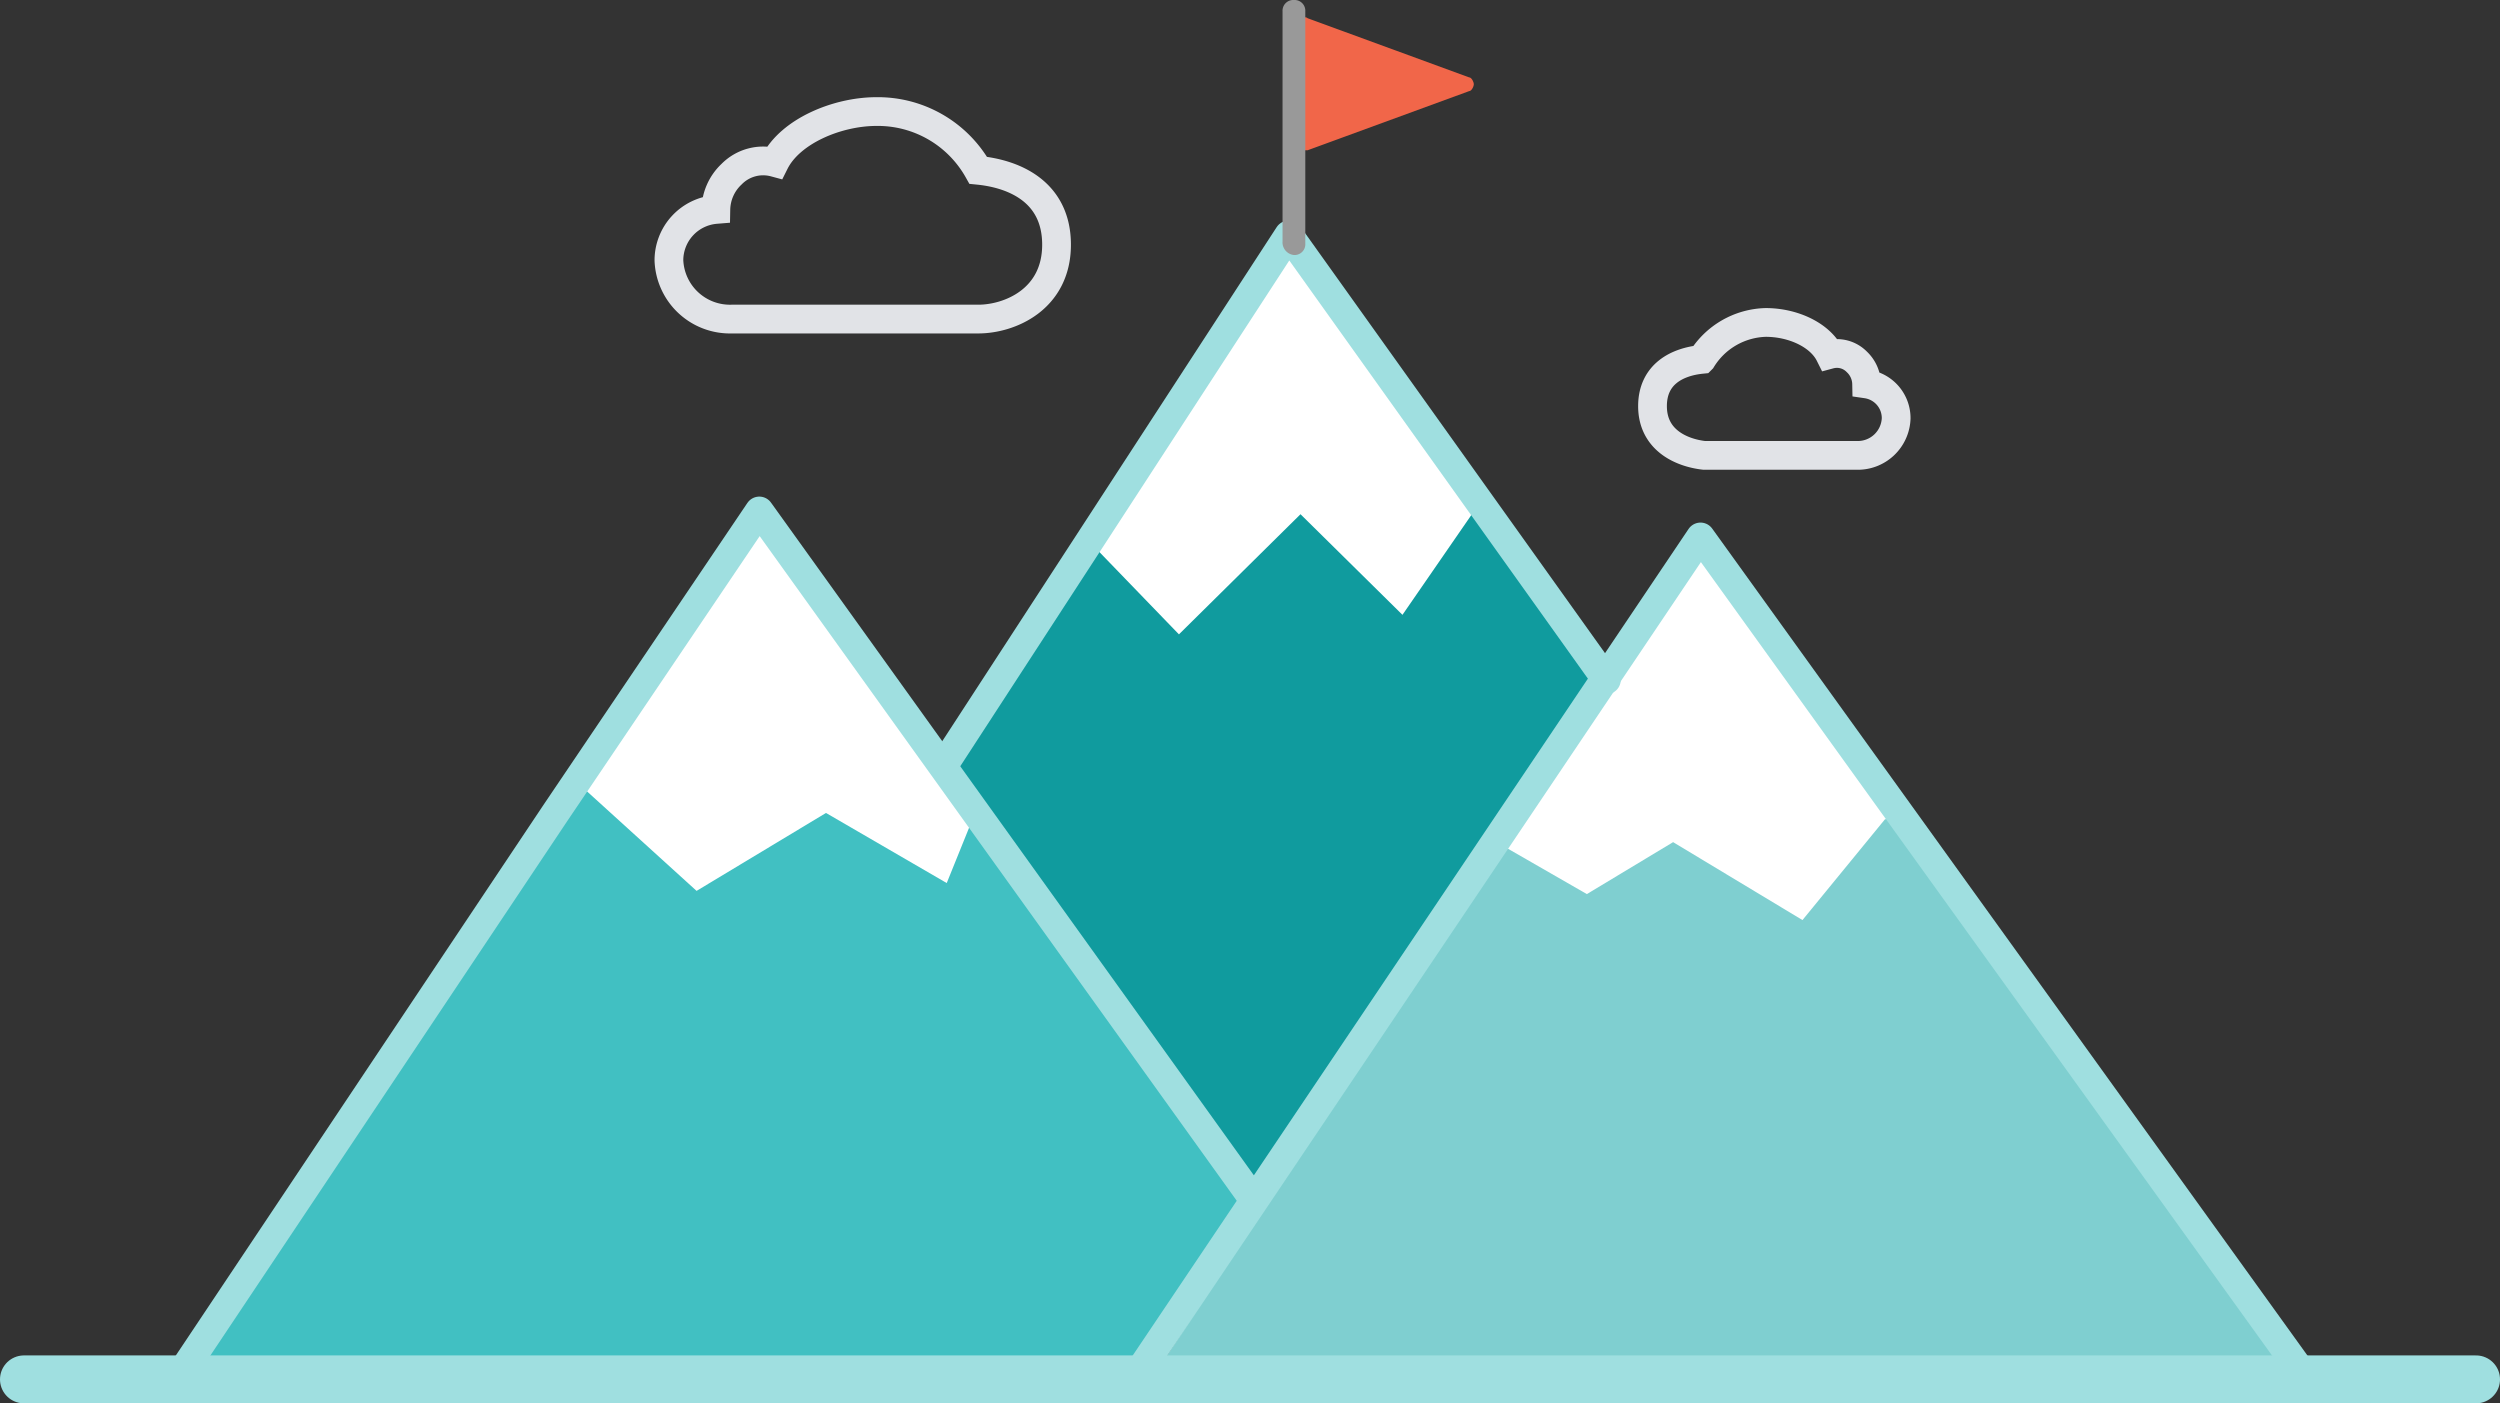 <svg xmlns="http://www.w3.org/2000/svg" viewBox="41.45 -3540.565 260.887 146.445">
  <rect x="41.45" y="-3540.565" width="260.887" height="146.445" fill="#333333" stroke="none"/>
  <defs>
    <style>
      .cls-1 {
        fill: #109b9e;
      }

      .cls-2 {
        fill: #fff;
      }

      .cls-3 {
        fill: #41c0c2;
      }

      .cls-4 {
        fill: #7fcfd0;
      }

      .cls-5, .cls-6, .cls-9 {
        fill: none;
      }

      .cls-5, .cls-6 {
        stroke: #9fdfe0;
        stroke-linecap: round;
      }

      .cls-5 {
        stroke-linejoin: round;
      }

      .cls-5, .cls-9 {
        stroke-miterlimit: 10;
        stroke-width: 3px;
      }

      .cls-6 {
        stroke-width: 5px;
      }

      .cls-7 {
        fill: #f16649;
      }

      .cls-8 {
        fill: #999;
      }

      .cls-9 {
        stroke: #e1e3e7;
      }
    </style>
  </defs>
  <g id="Group_59763" data-name="Group 59763" transform="translate(-458.576 -4549.505)">
    <g id="Group_59764" data-name="Group 59764" transform="translate(517.878 1033.12)">
      <path id="Path_98001" data-name="Path 98001" class="cls-1" d="M77.1-19.916l49.454,71L115.091,82.935,9.465,83.97Z" transform="translate(39.603 21.094)"/>
      <path id="Path_98000" data-name="Path 98000" class="cls-2" d="M23.4,32.253l9.822,10.166L45.908,29.881l10.64,10.5,8.185-11.86L44.271.4Z" transform="translate(71.954 -0.4)"/>
      <path id="Path_98002" data-name="Path 98002" class="cls-3" d="M61.581-12.7l51.47,72.912L101.592,78.276H.1Z" transform="translate(-0.1 42.695)"/>
      <path id="Path_98003" data-name="Path 98003" class="cls-4" d="M83.2-12.27,24.9,76.344H148.491Z" transform="translate(76.592 44.628)"/>
      <path id="Path_98004" data-name="Path 98004" class="cls-2" d="M74.415,39.281l-8.594,10.5-13.5-8.133-9,5.422L33.9,41.653,55.181,9.8,76.461,38.6Z" transform="translate(104.424 22.053)"/>
      <path id="Path_98005" data-name="Path 98005" class="cls-2" d="M10.4,37.842,23.087,49.363,36.592,41.23l12.6,7.316,2.955-7.316L29.634,8.7Z" transform="translate(31.752 19.425)"/>
      <path id="Path_98006" data-name="Path 98006" class="cls-5" d="M111.814,80.838,60.249,9,38.969,40.514.5,98.119" transform="translate(1.137 20.142)"/>
      <path id="Path_98007" data-name="Path 98007" class="cls-5" d="M88.673,46.923,55.524.5,19.754,55.486" transform="translate(61.11 -0.161)"/>
      <path id="Path_98008" data-name="Path 98008" class="cls-5" d="M24.9,96.208,83.012,9.8l62.2,86.408" transform="translate(76.592 22.053)"/>
    </g>
    <path id="Path_98013" data-name="Path 98013" class="cls-6" d="M0,0H255.887" transform="translate(502.526 1152.885)"/>
    <g id="Group_59765" data-name="Group 59765" transform="translate(633.865 1008.94)">
      <path id="Path_98009" data-name="Path 98009" class="cls-7" d="M1.413,14.635c-.238,0-.475-.238-.713-.475,0-.475.238-.95.475-.95V2.28A1.8,1.8,0,0,1,.7,1.329c.238-.475.713-.713.95-.475l16.87,6.178c.238,0,.475.475.475.713s-.238.713-.475.713L1.65,14.635Z" transform="translate(0.963 1.047)"/>
      <path id="Path_98010" data-name="Path 98010" class="cls-8" d="M1.188,26.612a1.122,1.122,0,0,0,1.188-1.188V1.188A1.122,1.122,0,0,0,1.188,0,1.122,1.122,0,0,0,0,1.188v24A1.331,1.331,0,0,0,1.188,26.612Z" transform="translate(0 0)"/>
    </g>
    <path id="Path_98011" data-name="Path 98011" class="cls-9" d="M32.779,22.155H7.037A6.376,6.376,0,0,1,.5,16.027a5.332,5.332,0,0,1,4.9-5.312A5.179,5.179,0,0,1,7.037,7.037a4.611,4.611,0,0,1,4.495-1.226C13.166,2.543,18.069.5,22.155.5A12.015,12.015,0,0,1,32.779,6.629c4.086.409,8.172,2.452,8.172,7.763C40.951,20.112,36.048,22.155,32.779,22.155Z" transform="translate(569.331 1020.082)"/>
    <path id="Path_98012" data-name="Path 98012" class="cls-9" d="M.5,9.232c0-3.339,2.568-4.623,5.136-4.88A8.1,8.1,0,0,1,12.314.5c2.825,0,5.65,1.284,6.677,3.339a2.9,2.9,0,0,1,2.825.77,3.255,3.255,0,0,1,1.027,2.311,3.6,3.6,0,0,1,3.082,3.6,4.008,4.008,0,0,1-4.109,3.852H5.893C3.582,14.111.5,12.827.5,9.232Z" transform="translate(671.974 1042.089)"/>
  </g>
</svg>
